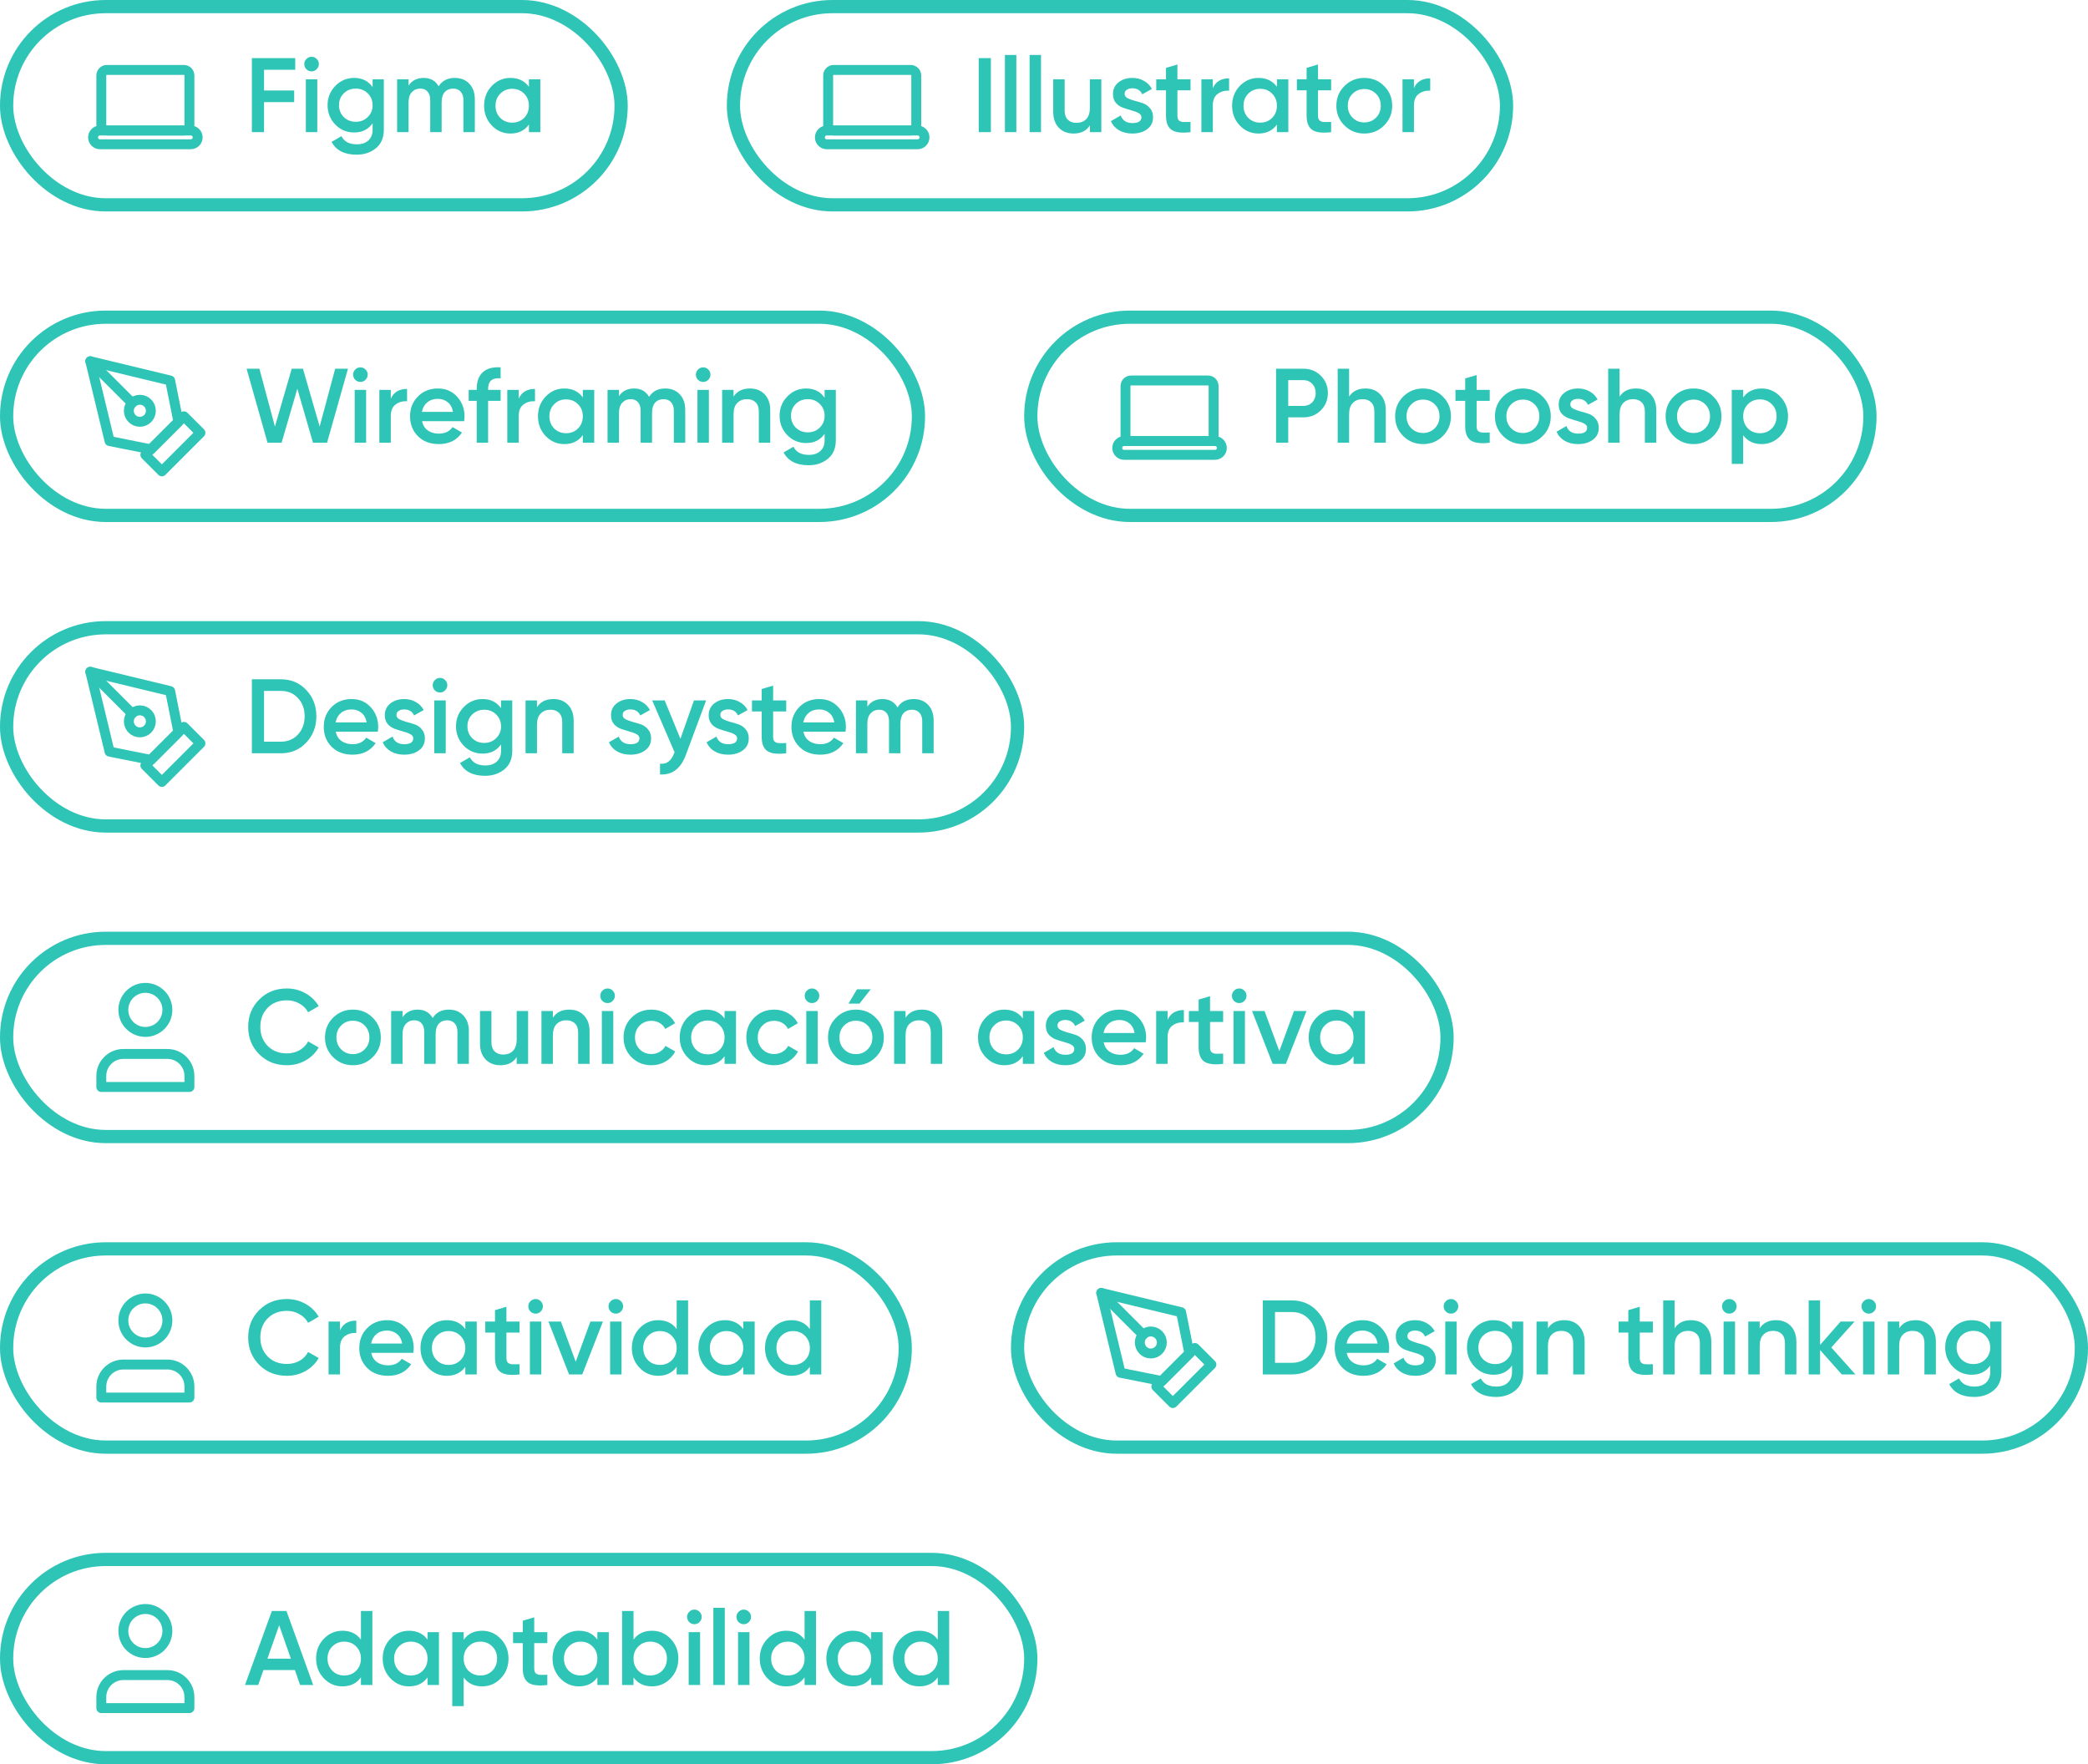 <svg width="316" height="267" viewBox="0 0 316 267" fill="none" xmlns="http://www.w3.org/2000/svg">
<path d="M27.833 10.583H16.167C15.706 10.583 15.333 10.956 15.333 11.417V18.917C15.333 19.377 15.706 19.75 16.167 19.75H27.833C28.294 19.75 28.667 19.377 28.667 18.917V11.417C28.667 10.956 28.294 10.583 27.833 10.583Z" stroke="#2EC4B6" stroke-width="1.5" stroke-linecap="round" stroke-linejoin="round"/>
<path d="M16.167 19.75H27.833M15.125 21.833H28.875C29.45 21.833 29.917 21.367 29.917 20.792C29.917 20.216 29.45 19.75 28.875 19.75H15.125C14.55 19.75 14.083 20.216 14.083 20.792C14.083 21.367 14.55 21.833 15.125 21.833Z" stroke="#2EC4B6" stroke-width="1.5" stroke-linecap="round" stroke-linejoin="round"/>
<path d="M44.68 10.56H39.96V13.696H44.52V15.456H39.96V20H38.12V8.8H44.68V10.56ZM47.921 10.48C47.708 10.693 47.452 10.8 47.153 10.8C46.855 10.8 46.593 10.693 46.369 10.48C46.156 10.256 46.049 9.995 46.049 9.696C46.049 9.397 46.156 9.141 46.369 8.928C46.583 8.704 46.844 8.592 47.153 8.592C47.463 8.592 47.724 8.704 47.937 8.928C48.151 9.141 48.257 9.397 48.257 9.696C48.257 9.995 48.145 10.256 47.921 10.48ZM46.289 20V12H48.017V20H46.289ZM56.392 12H58.088V19.632C58.088 20.848 57.688 21.781 56.888 22.432C56.088 23.083 55.117 23.408 53.976 23.408C52.13 23.408 50.866 22.763 50.184 21.472L51.672 20.608C52.088 21.429 52.866 21.84 54.008 21.84C54.754 21.84 55.336 21.643 55.752 21.248C56.178 20.864 56.392 20.325 56.392 19.632V18.656C55.741 19.584 54.813 20.048 53.608 20.048C52.477 20.048 51.522 19.648 50.744 18.848C49.965 18.037 49.576 17.061 49.576 15.92C49.576 14.779 49.965 13.808 50.744 13.008C51.522 12.197 52.477 11.792 53.608 11.792C54.813 11.792 55.741 12.256 56.392 13.184V12ZM52.024 17.712C52.514 18.192 53.122 18.432 53.848 18.432C54.573 18.432 55.176 18.192 55.656 17.712C56.146 17.232 56.392 16.635 56.392 15.92C56.392 15.205 56.146 14.608 55.656 14.128C55.176 13.648 54.573 13.408 53.848 13.408C53.122 13.408 52.514 13.648 52.024 14.128C51.544 14.608 51.304 15.205 51.304 15.92C51.304 16.635 51.544 17.232 52.024 17.712ZM68.838 11.792C69.744 11.792 70.475 12.085 71.03 12.672C71.584 13.259 71.862 14.048 71.862 15.04V20H70.134V15.152C70.134 14.597 69.995 14.171 69.718 13.872C69.44 13.563 69.062 13.408 68.582 13.408C68.048 13.408 67.622 13.584 67.302 13.936C66.992 14.288 66.838 14.816 66.838 15.52V20H65.11V15.152C65.11 14.597 64.976 14.171 64.71 13.872C64.454 13.563 64.086 13.408 63.606 13.408C63.083 13.408 62.656 13.589 62.326 13.952C61.995 14.304 61.83 14.827 61.83 15.52V20H60.102V12H61.83V12.96C62.342 12.181 63.104 11.792 64.118 11.792C65.142 11.792 65.899 12.213 66.39 13.056C66.923 12.213 67.739 11.792 68.838 11.792ZM80.047 12H81.775V20H80.047V18.848C79.397 19.755 78.463 20.208 77.247 20.208C76.148 20.208 75.21 19.803 74.431 18.992C73.653 18.171 73.263 17.173 73.263 16C73.263 14.816 73.653 13.819 74.431 13.008C75.21 12.197 76.148 11.792 77.247 11.792C78.463 11.792 79.397 12.24 80.047 13.136V12ZM75.711 17.84C76.191 18.32 76.794 18.56 77.519 18.56C78.245 18.56 78.847 18.32 79.327 17.84C79.807 17.349 80.047 16.736 80.047 16C80.047 15.264 79.807 14.656 79.327 14.176C78.847 13.685 78.245 13.44 77.519 13.44C76.794 13.44 76.191 13.685 75.711 14.176C75.231 14.656 74.991 15.264 74.991 16C74.991 16.736 75.231 17.349 75.711 17.84Z" fill="#2EC4B6"/>
<rect x="1" y="1" width="93" height="30" rx="15" stroke="#2EC4B6" stroke-width="2"/>
<path d="M137.833 10.583H126.167C125.706 10.583 125.333 10.956 125.333 11.417V18.917C125.333 19.377 125.706 19.75 126.167 19.75H137.833C138.294 19.75 138.667 19.377 138.667 18.917V11.417C138.667 10.956 138.294 10.583 137.833 10.583Z" stroke="#2EC4B6" stroke-width="1.5" stroke-linecap="round" stroke-linejoin="round"/>
<path d="M126.167 19.75H137.833M125.125 21.833H138.875C139.45 21.833 139.917 21.367 139.917 20.792C139.917 20.216 139.45 19.75 138.875 19.75H125.125C124.55 19.75 124.083 20.216 124.083 20.792C124.083 21.367 124.55 21.833 125.125 21.833Z" stroke="#2EC4B6" stroke-width="1.5" stroke-linecap="round" stroke-linejoin="round"/>
<path d="M148.12 8.8H149.96V20H148.12V8.8ZM152.086 20V8.32H153.814V20H152.086ZM155.821 20V8.32H157.549V20H155.821ZM164.947 12H166.675V20H164.947V18.976C164.424 19.797 163.598 20.208 162.467 20.208C161.55 20.208 160.808 19.915 160.243 19.328C159.678 18.741 159.395 17.936 159.395 16.912V12H161.123V16.736C161.123 17.333 161.283 17.792 161.603 18.112C161.923 18.432 162.36 18.592 162.915 18.592C163.523 18.592 164.014 18.405 164.387 18.032C164.76 17.648 164.947 17.067 164.947 16.288V12ZM170.201 14.208C170.201 14.475 170.345 14.688 170.633 14.848C170.931 14.997 171.289 15.131 171.705 15.248C172.131 15.355 172.558 15.483 172.985 15.632C173.411 15.781 173.769 16.037 174.057 16.4C174.355 16.752 174.505 17.2 174.505 17.744C174.505 18.512 174.206 19.115 173.609 19.552C173.022 19.989 172.281 20.208 171.385 20.208C170.595 20.208 169.918 20.043 169.353 19.712C168.787 19.381 168.377 18.923 168.121 18.336L169.609 17.472C169.886 18.24 170.478 18.624 171.385 18.624C172.291 18.624 172.745 18.325 172.745 17.728C172.745 17.472 172.595 17.264 172.297 17.104C172.009 16.944 171.651 16.811 171.225 16.704C170.809 16.587 170.387 16.453 169.961 16.304C169.534 16.155 169.171 15.909 168.873 15.568C168.585 15.216 168.441 14.773 168.441 14.24C168.441 13.504 168.718 12.912 169.273 12.464C169.838 12.016 170.537 11.792 171.369 11.792C172.03 11.792 172.617 11.941 173.129 12.24C173.651 12.528 174.051 12.933 174.329 13.456L172.873 14.272C172.595 13.664 172.094 13.36 171.369 13.36C171.038 13.36 170.761 13.435 170.537 13.584C170.313 13.723 170.201 13.931 170.201 14.208ZM180.175 13.664H178.191V17.504C178.191 17.835 178.266 18.075 178.415 18.224C178.564 18.363 178.783 18.443 179.071 18.464C179.37 18.475 179.738 18.469 180.175 18.448V20C178.852 20.16 177.903 20.048 177.327 19.664C176.751 19.269 176.463 18.549 176.463 17.504V13.664H174.991V12H176.463V10.272L178.191 9.76V12H180.175V13.664ZM183.549 13.344C183.986 12.352 184.807 11.856 186.013 11.856V13.728C185.351 13.685 184.775 13.845 184.285 14.208C183.794 14.56 183.549 15.147 183.549 15.968V20H181.821V12H183.549V13.344ZM193.25 12H194.978V20H193.25V18.848C192.6 19.755 191.666 20.208 190.45 20.208C189.352 20.208 188.413 19.803 187.634 18.992C186.856 18.171 186.466 17.173 186.466 16C186.466 14.816 186.856 13.819 187.634 13.008C188.413 12.197 189.352 11.792 190.45 11.792C191.666 11.792 192.6 12.24 193.25 13.136V12ZM188.914 17.84C189.394 18.32 189.997 18.56 190.722 18.56C191.448 18.56 192.05 18.32 192.53 17.84C193.01 17.349 193.25 16.736 193.25 16C193.25 15.264 193.01 14.656 192.53 14.176C192.05 13.685 191.448 13.44 190.722 13.44C189.997 13.44 189.394 13.685 188.914 14.176C188.434 14.656 188.194 15.264 188.194 16C188.194 16.736 188.434 17.349 188.914 17.84ZM201.456 13.664H199.472V17.504C199.472 17.835 199.547 18.075 199.696 18.224C199.846 18.363 200.064 18.443 200.352 18.464C200.651 18.475 201.019 18.469 201.456 18.448V20C200.134 20.16 199.184 20.048 198.608 19.664C198.032 19.269 197.744 18.549 197.744 17.504V13.664H196.272V12H197.744V10.272L199.472 9.76V12H201.456V13.664ZM206.472 20.208C205.298 20.208 204.301 19.803 203.48 18.992C202.658 18.181 202.248 17.184 202.248 16C202.248 14.816 202.658 13.819 203.48 13.008C204.301 12.197 205.298 11.792 206.472 11.792C207.656 11.792 208.653 12.197 209.464 13.008C210.285 13.819 210.696 14.816 210.696 16C210.696 17.184 210.285 18.181 209.464 18.992C208.653 19.803 207.656 20.208 206.472 20.208ZM204.696 17.808C205.176 18.288 205.768 18.528 206.472 18.528C207.176 18.528 207.768 18.288 208.248 17.808C208.728 17.328 208.968 16.725 208.968 16C208.968 15.275 208.728 14.672 208.248 14.192C207.768 13.712 207.176 13.472 206.472 13.472C205.768 13.472 205.176 13.712 204.696 14.192C204.216 14.672 203.976 15.275 203.976 16C203.976 16.725 204.216 17.328 204.696 17.808ZM213.986 13.344C214.423 12.352 215.245 11.856 216.45 11.856V13.728C215.789 13.685 215.213 13.845 214.722 14.208C214.231 14.56 213.986 15.147 213.986 15.968V20H212.258V12H213.986V13.344Z" fill="#2EC4B6"/>
<rect x="111" y="1" width="117" height="30" rx="15" stroke="#2EC4B6" stroke-width="2"/>
<g clip-path="url(#clip0_113_635)">
<path d="M22 68.833L27.833 63L30.333 65.5L24.5 71.333L22 68.833Z" stroke="#2EC4B6" stroke-width="1.5" stroke-linecap="round" stroke-linejoin="round"/>
<path d="M27 63.833L25.75 57.583L13.667 54.667L16.583 66.75L22.833 68L27 63.833Z" stroke="#2EC4B6" stroke-width="1.5" stroke-linecap="round" stroke-linejoin="round"/>
<path d="M13.667 54.667L19.988 60.988" stroke="#2EC4B6" stroke-width="1.5" stroke-linecap="round" stroke-linejoin="round"/>
<path d="M21.167 63.833C22.087 63.833 22.833 63.087 22.833 62.167C22.833 61.246 22.087 60.5 21.167 60.5C20.246 60.5 19.5 61.246 19.5 62.167C19.5 63.087 20.246 63.833 21.167 63.833Z" stroke="#2EC4B6" stroke-width="1.5" stroke-linecap="round" stroke-linejoin="round"/>
</g>
<path d="M40.488 67L37.32 55.8H39.256L41.608 64.552L44.152 55.8H45.848L48.376 64.552L50.728 55.8H52.664L49.496 67H47.368L45 58.824L42.616 67H40.488ZM55.312 57.48C55.099 57.693 54.843 57.8 54.544 57.8C54.245 57.8 53.984 57.693 53.76 57.48C53.547 57.256 53.44 56.995 53.44 56.696C53.44 56.397 53.547 56.141 53.76 55.928C53.973 55.704 54.234 55.592 54.544 55.592C54.853 55.592 55.114 55.704 55.328 55.928C55.541 56.141 55.648 56.397 55.648 56.696C55.648 56.995 55.536 57.256 55.312 57.48ZM53.68 67V59H55.408V67H53.68ZM59.142 60.344C59.58 59.352 60.401 58.856 61.606 58.856V60.728C60.945 60.685 60.369 60.845 59.878 61.208C59.388 61.56 59.142 62.147 59.142 62.968V67H57.414V59H59.142V60.344ZM63.868 63.736C63.996 64.344 64.289 64.813 64.748 65.144C65.207 65.464 65.767 65.624 66.428 65.624C67.345 65.624 68.033 65.293 68.492 64.632L69.916 65.464C69.127 66.627 67.959 67.208 66.412 67.208C65.111 67.208 64.06 66.813 63.26 66.024C62.46 65.224 62.06 64.216 62.06 63C62.06 61.805 62.455 60.808 63.244 60.008C64.033 59.197 65.047 58.792 66.284 58.792C67.457 58.792 68.417 59.203 69.164 60.024C69.921 60.845 70.3 61.843 70.3 63.016C70.3 63.197 70.279 63.437 70.236 63.736H63.868ZM63.852 62.328H68.556C68.439 61.677 68.167 61.187 67.74 60.856C67.324 60.525 66.833 60.36 66.268 60.36C65.628 60.36 65.095 60.536 64.668 60.888C64.241 61.24 63.969 61.72 63.852 62.328ZM75.763 57.256C74.504 57.139 73.874 57.667 73.874 58.84V59H75.763V60.664H73.874V67H72.147V60.664H70.93V59H72.147V58.84C72.147 57.741 72.451 56.909 73.058 56.344C73.677 55.768 74.579 55.517 75.763 55.592V57.256ZM78.502 60.344C78.939 59.352 79.76 58.856 80.966 58.856V60.728C80.304 60.685 79.728 60.845 79.238 61.208C78.747 61.56 78.502 62.147 78.502 62.968V67H76.774V59H78.502V60.344ZM88.203 59H89.931V67H88.203V65.848C87.553 66.755 86.619 67.208 85.403 67.208C84.305 67.208 83.366 66.803 82.587 65.992C81.809 65.171 81.419 64.173 81.419 63C81.419 61.816 81.809 60.819 82.587 60.008C83.366 59.197 84.305 58.792 85.403 58.792C86.619 58.792 87.553 59.24 88.203 60.136V59ZM83.867 64.84C84.347 65.32 84.95 65.56 85.675 65.56C86.401 65.56 87.003 65.32 87.483 64.84C87.963 64.349 88.203 63.736 88.203 63C88.203 62.264 87.963 61.656 87.483 61.176C87.003 60.685 86.401 60.44 85.675 60.44C84.95 60.44 84.347 60.685 83.867 61.176C83.387 61.656 83.147 62.264 83.147 63C83.147 63.736 83.387 64.349 83.867 64.84ZM100.682 58.792C101.588 58.792 102.319 59.085 102.874 59.672C103.428 60.259 103.706 61.048 103.706 62.04V67H101.978V62.152C101.978 61.597 101.839 61.171 101.562 60.872C101.284 60.563 100.906 60.408 100.426 60.408C99.892 60.408 99.466 60.584 99.145 60.936C98.836 61.288 98.681 61.816 98.681 62.52V67H96.954V62.152C96.954 61.597 96.82 61.171 96.553 60.872C96.297 60.563 95.93 60.408 95.45 60.408C94.927 60.408 94.5 60.589 94.169 60.952C93.839 61.304 93.674 61.827 93.674 62.52V67H91.945V59H93.674V59.96C94.186 59.181 94.948 58.792 95.962 58.792C96.986 58.792 97.743 59.213 98.234 60.056C98.767 59.213 99.583 58.792 100.682 58.792ZM107.187 57.48C106.974 57.693 106.718 57.8 106.419 57.8C106.12 57.8 105.859 57.693 105.635 57.48C105.422 57.256 105.315 56.995 105.315 56.696C105.315 56.397 105.422 56.141 105.635 55.928C105.848 55.704 106.11 55.592 106.419 55.592C106.728 55.592 106.99 55.704 107.203 55.928C107.416 56.141 107.523 56.397 107.523 56.696C107.523 56.995 107.411 57.256 107.187 57.48ZM105.555 67V59H107.283V67H105.555ZM113.497 58.792C114.415 58.792 115.156 59.085 115.721 59.672C116.287 60.259 116.569 61.064 116.569 62.088V67H114.841V62.264C114.841 61.667 114.681 61.208 114.361 60.888C114.041 60.568 113.604 60.408 113.049 60.408C112.441 60.408 111.951 60.6 111.577 60.984C111.204 61.357 111.017 61.933 111.017 62.712V67H109.289V59H111.017V60.024C111.54 59.203 112.367 58.792 113.497 58.792ZM124.798 59H126.494V66.632C126.494 67.848 126.094 68.781 125.294 69.432C124.494 70.083 123.523 70.408 122.382 70.408C120.537 70.408 119.273 69.763 118.59 68.472L120.078 67.608C120.494 68.429 121.273 68.84 122.414 68.84C123.161 68.84 123.742 68.643 124.158 68.248C124.585 67.864 124.798 67.325 124.798 66.632V65.656C124.147 66.584 123.219 67.048 122.014 67.048C120.883 67.048 119.929 66.648 119.15 65.848C118.371 65.037 117.982 64.061 117.982 62.92C117.982 61.779 118.371 60.808 119.15 60.008C119.929 59.197 120.883 58.792 122.014 58.792C123.219 58.792 124.147 59.256 124.798 60.184V59ZM120.43 64.712C120.921 65.192 121.529 65.432 122.254 65.432C122.979 65.432 123.582 65.192 124.062 64.712C124.553 64.232 124.798 63.635 124.798 62.92C124.798 62.205 124.553 61.608 124.062 61.128C123.582 60.648 122.979 60.408 122.254 60.408C121.529 60.408 120.921 60.648 120.43 61.128C119.95 61.608 119.71 62.205 119.71 62.92C119.71 63.635 119.95 64.232 120.43 64.712Z" fill="#2EC4B6"/>
<rect x="1" y="48" width="138" height="30" rx="15" stroke="#2EC4B6" stroke-width="2"/>
<path d="M182.833 57.583H171.167C170.706 57.583 170.333 57.956 170.333 58.417V65.917C170.333 66.377 170.706 66.75 171.167 66.75H182.833C183.294 66.75 183.667 66.377 183.667 65.917V58.417C183.667 57.956 183.294 57.583 182.833 57.583Z" stroke="#2EC4B6" stroke-width="1.5" stroke-linecap="round" stroke-linejoin="round"/>
<path d="M171.167 66.75H182.833M170.125 68.833H183.875C184.45 68.833 184.917 68.367 184.917 67.792C184.917 67.216 184.45 66.75 183.875 66.75H170.125C169.55 66.75 169.083 67.216 169.083 67.792C169.083 68.367 169.55 68.833 170.125 68.833Z" stroke="#2EC4B6" stroke-width="1.5" stroke-linecap="round" stroke-linejoin="round"/>
<path d="M197.248 55.8C198.304 55.8 199.184 56.152 199.888 56.856C200.603 57.56 200.96 58.435 200.96 59.48C200.96 60.515 200.603 61.389 199.888 62.104C199.184 62.808 198.304 63.16 197.248 63.16H194.96V67H193.12V55.8H197.248ZM197.248 61.432C197.792 61.432 198.24 61.251 198.592 60.888C198.944 60.515 199.12 60.045 199.12 59.48C199.12 58.915 198.944 58.451 198.592 58.088C198.24 57.715 197.792 57.528 197.248 57.528H194.96V61.432H197.248ZM206.654 58.792C207.571 58.792 208.312 59.085 208.878 59.672C209.443 60.259 209.726 61.064 209.726 62.088V67H207.998V62.264C207.998 61.667 207.838 61.208 207.518 60.888C207.198 60.568 206.76 60.408 206.206 60.408C205.598 60.408 205.107 60.6 204.734 60.984C204.36 61.357 204.174 61.933 204.174 62.712V67H202.446V55.8H204.174V60.024C204.696 59.203 205.523 58.792 206.654 58.792ZM215.362 67.208C214.189 67.208 213.191 66.803 212.37 65.992C211.549 65.181 211.138 64.184 211.138 63C211.138 61.816 211.549 60.819 212.37 60.008C213.191 59.197 214.189 58.792 215.362 58.792C216.546 58.792 217.543 59.197 218.354 60.008C219.175 60.819 219.586 61.816 219.586 63C219.586 64.184 219.175 65.181 218.354 65.992C217.543 66.803 216.546 67.208 215.362 67.208ZM213.586 64.808C214.066 65.288 214.658 65.528 215.362 65.528C216.066 65.528 216.658 65.288 217.138 64.808C217.618 64.328 217.858 63.725 217.858 63C217.858 62.275 217.618 61.672 217.138 61.192C216.658 60.712 216.066 60.472 215.362 60.472C214.658 60.472 214.066 60.712 213.586 61.192C213.106 61.672 212.866 62.275 212.866 63C212.866 63.725 213.106 64.328 213.586 64.808ZM225.456 60.664H223.472V64.504C223.472 64.835 223.547 65.075 223.696 65.224C223.846 65.363 224.064 65.443 224.352 65.464C224.651 65.475 225.019 65.469 225.456 65.448V67C224.134 67.16 223.184 67.048 222.608 66.664C222.032 66.269 221.744 65.549 221.744 64.504V60.664H220.272V59H221.744V57.272L223.472 56.76V59H225.456V60.664ZM230.472 67.208C229.298 67.208 228.301 66.803 227.48 65.992C226.658 65.181 226.248 64.184 226.248 63C226.248 61.816 226.658 60.819 227.48 60.008C228.301 59.197 229.298 58.792 230.472 58.792C231.656 58.792 232.653 59.197 233.464 60.008C234.285 60.819 234.696 61.816 234.696 63C234.696 64.184 234.285 65.181 233.464 65.992C232.653 66.803 231.656 67.208 230.472 67.208ZM228.696 64.808C229.176 65.288 229.768 65.528 230.472 65.528C231.176 65.528 231.768 65.288 232.248 64.808C232.728 64.328 232.968 63.725 232.968 63C232.968 62.275 232.728 61.672 232.248 61.192C231.768 60.712 231.176 60.472 230.472 60.472C229.768 60.472 229.176 60.712 228.696 61.192C228.216 61.672 227.976 62.275 227.976 63C227.976 63.725 228.216 64.328 228.696 64.808ZM237.654 61.208C237.654 61.475 237.798 61.688 238.086 61.848C238.384 61.997 238.742 62.131 239.158 62.248C239.584 62.355 240.011 62.483 240.438 62.632C240.864 62.781 241.222 63.037 241.51 63.4C241.808 63.752 241.958 64.2 241.958 64.744C241.958 65.512 241.659 66.115 241.062 66.552C240.475 66.989 239.734 67.208 238.838 67.208C238.048 67.208 237.371 67.043 236.806 66.712C236.24 66.381 235.83 65.923 235.574 65.336L237.062 64.472C237.339 65.24 237.931 65.624 238.838 65.624C239.744 65.624 240.198 65.325 240.198 64.728C240.198 64.472 240.048 64.264 239.75 64.104C239.462 63.944 239.104 63.811 238.678 63.704C238.262 63.587 237.84 63.453 237.414 63.304C236.987 63.155 236.624 62.909 236.326 62.568C236.038 62.216 235.894 61.773 235.894 61.24C235.894 60.504 236.171 59.912 236.726 59.464C237.291 59.016 237.99 58.792 238.822 58.792C239.483 58.792 240.07 58.941 240.582 59.24C241.104 59.528 241.504 59.933 241.782 60.456L240.326 61.272C240.048 60.664 239.547 60.36 238.822 60.36C238.491 60.36 238.214 60.435 237.99 60.584C237.766 60.723 237.654 60.931 237.654 61.208ZM247.591 58.792C248.508 58.792 249.25 59.085 249.815 59.672C250.38 60.259 250.663 61.064 250.663 62.088V67H248.935V62.264C248.935 61.667 248.775 61.208 248.455 60.888C248.135 60.568 247.698 60.408 247.143 60.408C246.535 60.408 246.044 60.6 245.671 60.984C245.298 61.357 245.111 61.933 245.111 62.712V67H243.383V55.8H245.111V60.024C245.634 59.203 246.46 58.792 247.591 58.792ZM256.3 67.208C255.126 67.208 254.129 66.803 253.308 65.992C252.486 65.181 252.076 64.184 252.076 63C252.076 61.816 252.486 60.819 253.308 60.008C254.129 59.197 255.126 58.792 256.3 58.792C257.484 58.792 258.481 59.197 259.292 60.008C260.113 60.819 260.524 61.816 260.524 63C260.524 64.184 260.113 65.181 259.292 65.992C258.481 66.803 257.484 67.208 256.3 67.208ZM254.524 64.808C255.004 65.288 255.596 65.528 256.3 65.528C257.004 65.528 257.596 65.288 258.076 64.808C258.556 64.328 258.796 63.725 258.796 63C258.796 62.275 258.556 61.672 258.076 61.192C257.596 60.712 257.004 60.472 256.3 60.472C255.596 60.472 255.004 60.712 254.524 61.192C254.044 61.672 253.804 62.275 253.804 63C253.804 63.725 254.044 64.328 254.524 64.808ZM266.614 58.792C267.713 58.792 268.651 59.203 269.43 60.024C270.209 60.835 270.598 61.827 270.598 63C270.598 64.184 270.209 65.181 269.43 65.992C268.651 66.803 267.713 67.208 266.614 67.208C265.398 67.208 264.465 66.76 263.814 65.864V70.2H262.086V59H263.814V60.152C264.465 59.245 265.398 58.792 266.614 58.792ZM264.534 64.84C265.014 65.32 265.617 65.56 266.342 65.56C267.067 65.56 267.67 65.32 268.15 64.84C268.63 64.349 268.87 63.736 268.87 63C268.87 62.264 268.63 61.656 268.15 61.176C267.67 60.685 267.067 60.44 266.342 60.44C265.617 60.44 265.014 60.685 264.534 61.176C264.054 61.656 263.814 62.264 263.814 63C263.814 63.736 264.054 64.349 264.534 64.84Z" fill="#2EC4B6"/>
<rect x="156" y="48" width="127" height="30" rx="15" stroke="#2EC4B6" stroke-width="2"/>
<g clip-path="url(#clip1_113_635)">
<path d="M22 115.833L27.833 110L30.333 112.5L24.5 118.333L22 115.833Z" stroke="#2EC4B6" stroke-width="1.5" stroke-linecap="round" stroke-linejoin="round"/>
<path d="M27 110.833L25.75 104.583L13.667 101.667L16.583 113.75L22.833 115L27 110.833Z" stroke="#2EC4B6" stroke-width="1.5" stroke-linecap="round" stroke-linejoin="round"/>
<path d="M13.667 101.667L19.988 107.988" stroke="#2EC4B6" stroke-width="1.5" stroke-linecap="round" stroke-linejoin="round"/>
<path d="M21.167 110.833C22.087 110.833 22.833 110.087 22.833 109.167C22.833 108.246 22.087 107.5 21.167 107.5C20.246 107.5 19.5 108.246 19.5 109.167C19.5 110.087 20.246 110.833 21.167 110.833Z" stroke="#2EC4B6" stroke-width="1.5" stroke-linecap="round" stroke-linejoin="round"/>
</g>
<path d="M42.52 102.8C44.056 102.8 45.331 103.339 46.344 104.416C47.368 105.493 47.88 106.821 47.88 108.4C47.88 109.968 47.368 111.296 46.344 112.384C45.331 113.461 44.056 114 42.52 114H38.12V102.8H42.52ZM42.52 112.24C43.576 112.24 44.435 111.877 45.096 111.152C45.768 110.427 46.104 109.509 46.104 108.4C46.104 107.28 45.768 106.363 45.096 105.648C44.435 104.923 43.576 104.56 42.52 104.56H39.96V112.24H42.52ZM50.806 110.736C50.934 111.344 51.227 111.813 51.685 112.144C52.144 112.464 52.704 112.624 53.365 112.624C54.283 112.624 54.971 112.293 55.429 111.632L56.853 112.464C56.064 113.627 54.896 114.208 53.349 114.208C52.048 114.208 50.998 113.813 50.197 113.024C49.398 112.224 48.998 111.216 48.998 110C48.998 108.805 49.392 107.808 50.181 107.008C50.971 106.197 51.984 105.792 53.221 105.792C54.395 105.792 55.355 106.203 56.102 107.024C56.859 107.845 57.237 108.843 57.237 110.016C57.237 110.197 57.216 110.437 57.173 110.736H50.806ZM50.789 109.328H55.493C55.376 108.677 55.104 108.187 54.678 107.856C54.261 107.525 53.771 107.36 53.206 107.36C52.566 107.36 52.032 107.536 51.605 107.888C51.179 108.24 50.907 108.72 50.789 109.328ZM59.998 108.208C59.998 108.475 60.142 108.688 60.429 108.848C60.728 108.997 61.086 109.131 61.502 109.248C61.928 109.355 62.355 109.483 62.782 109.632C63.208 109.781 63.566 110.037 63.853 110.4C64.152 110.752 64.302 111.2 64.302 111.744C64.302 112.512 64.003 113.115 63.406 113.552C62.819 113.989 62.078 114.208 61.181 114.208C60.392 114.208 59.715 114.043 59.15 113.712C58.584 113.381 58.173 112.923 57.917 112.336L59.406 111.472C59.683 112.24 60.275 112.624 61.181 112.624C62.088 112.624 62.541 112.325 62.541 111.728C62.541 111.472 62.392 111.264 62.093 111.104C61.806 110.944 61.448 110.811 61.022 110.704C60.605 110.587 60.184 110.453 59.758 110.304C59.331 110.155 58.968 109.909 58.669 109.568C58.382 109.216 58.237 108.773 58.237 108.24C58.237 107.504 58.515 106.912 59.069 106.464C59.635 106.016 60.334 105.792 61.166 105.792C61.827 105.792 62.413 105.941 62.925 106.24C63.448 106.528 63.848 106.933 64.126 107.456L62.669 108.272C62.392 107.664 61.891 107.36 61.166 107.36C60.835 107.36 60.557 107.435 60.334 107.584C60.109 107.723 59.998 107.931 59.998 108.208ZM67.359 104.48C67.145 104.693 66.889 104.8 66.591 104.8C66.292 104.8 66.031 104.693 65.807 104.48C65.593 104.256 65.487 103.995 65.487 103.696C65.487 103.397 65.593 103.141 65.807 102.928C66.02 102.704 66.281 102.592 66.591 102.592C66.9 102.592 67.161 102.704 67.375 102.928C67.588 103.141 67.695 103.397 67.695 103.696C67.695 103.995 67.583 104.256 67.359 104.48ZM65.727 114V106H67.455V114H65.727ZM75.829 106H77.525V113.632C77.525 114.848 77.125 115.781 76.325 116.432C75.525 117.083 74.555 117.408 73.413 117.408C71.568 117.408 70.304 116.763 69.621 115.472L71.109 114.608C71.525 115.429 72.304 115.84 73.445 115.84C74.192 115.84 74.773 115.643 75.189 115.248C75.616 114.864 75.829 114.325 75.829 113.632V112.656C75.178 113.584 74.251 114.048 73.045 114.048C71.915 114.048 70.96 113.648 70.181 112.848C69.403 112.037 69.013 111.061 69.013 109.92C69.013 108.779 69.403 107.808 70.181 107.008C70.96 106.197 71.915 105.792 73.045 105.792C74.251 105.792 75.178 106.256 75.829 107.184V106ZM71.461 111.712C71.952 112.192 72.56 112.432 73.285 112.432C74.01 112.432 74.613 112.192 75.093 111.712C75.584 111.232 75.829 110.635 75.829 109.92C75.829 109.205 75.584 108.608 75.093 108.128C74.613 107.648 74.01 107.408 73.285 107.408C72.56 107.408 71.952 107.648 71.461 108.128C70.981 108.608 70.741 109.205 70.741 109.92C70.741 110.635 70.981 111.232 71.461 111.712ZM83.747 105.792C84.665 105.792 85.406 106.085 85.971 106.672C86.537 107.259 86.819 108.064 86.819 109.088V114H85.091V109.264C85.091 108.667 84.931 108.208 84.611 107.888C84.291 107.568 83.854 107.408 83.299 107.408C82.691 107.408 82.201 107.6 81.827 107.984C81.454 108.357 81.267 108.933 81.267 109.712V114H79.539V106H81.267V107.024C81.79 106.203 82.617 105.792 83.747 105.792ZM94.232 108.208C94.232 108.475 94.376 108.688 94.664 108.848C94.963 108.997 95.32 109.131 95.736 109.248C96.162 109.355 96.589 109.483 97.016 109.632C97.442 109.781 97.8 110.037 98.088 110.4C98.386 110.752 98.536 111.2 98.536 111.744C98.536 112.512 98.237 113.115 97.64 113.552C97.053 113.989 96.312 114.208 95.416 114.208C94.626 114.208 93.949 114.043 93.384 113.712C92.819 113.381 92.408 112.923 92.152 112.336L93.64 111.472C93.917 112.24 94.509 112.624 95.416 112.624C96.323 112.624 96.776 112.325 96.776 111.728C96.776 111.472 96.626 111.264 96.328 111.104C96.04 110.944 95.683 110.811 95.256 110.704C94.84 110.587 94.418 110.453 93.992 110.304C93.565 110.155 93.203 109.909 92.904 109.568C92.616 109.216 92.472 108.773 92.472 108.24C92.472 107.504 92.749 106.912 93.304 106.464C93.869 106.016 94.568 105.792 95.4 105.792C96.061 105.792 96.648 105.941 97.16 106.24C97.683 106.528 98.082 106.933 98.36 107.456L96.904 108.272C96.626 107.664 96.125 107.36 95.4 107.36C95.069 107.36 94.792 107.435 94.568 107.584C94.344 107.723 94.232 107.931 94.232 108.208ZM105.025 106H106.865L103.793 114.256C103.025 116.325 101.724 117.307 99.889 117.2V115.584C100.433 115.616 100.87 115.499 101.201 115.232C101.532 114.976 101.804 114.571 102.017 114.016L102.097 113.856L98.705 106H100.593L102.977 111.808L105.025 106ZM109.013 108.208C109.013 108.475 109.157 108.688 109.445 108.848C109.744 108.997 110.101 109.131 110.517 109.248C110.944 109.355 111.37 109.483 111.797 109.632C112.224 109.781 112.581 110.037 112.869 110.4C113.168 110.752 113.317 111.2 113.317 111.744C113.317 112.512 113.018 113.115 112.421 113.552C111.834 113.989 111.093 114.208 110.197 114.208C109.408 114.208 108.73 114.043 108.165 113.712C107.6 113.381 107.189 112.923 106.933 112.336L108.421 111.472C108.698 112.24 109.29 112.624 110.197 112.624C111.104 112.624 111.557 112.325 111.557 111.728C111.557 111.472 111.408 111.264 111.109 111.104C110.821 110.944 110.464 110.811 110.037 110.704C109.621 110.587 109.2 110.453 108.773 110.304C108.346 110.155 107.984 109.909 107.685 109.568C107.397 109.216 107.253 108.773 107.253 108.24C107.253 107.504 107.53 106.912 108.085 106.464C108.65 106.016 109.349 105.792 110.181 105.792C110.842 105.792 111.429 105.941 111.941 106.24C112.464 106.528 112.864 106.933 113.141 107.456L111.685 108.272C111.408 107.664 110.906 107.36 110.181 107.36C109.85 107.36 109.573 107.435 109.349 107.584C109.125 107.723 109.013 107.931 109.013 108.208ZM118.988 107.664H117.004V111.504C117.004 111.835 117.078 112.075 117.228 112.224C117.377 112.363 117.596 112.443 117.884 112.464C118.182 112.475 118.55 112.469 118.988 112.448V114C117.665 114.16 116.716 114.048 116.14 113.664C115.564 113.269 115.276 112.549 115.276 111.504V107.664H113.804V106H115.276V104.272L117.004 103.76V106H118.988V107.664ZM121.587 110.736C121.715 111.344 122.008 111.813 122.467 112.144C122.925 112.464 123.485 112.624 124.147 112.624C125.064 112.624 125.752 112.293 126.211 111.632L127.635 112.464C126.845 113.627 125.677 114.208 124.131 114.208C122.829 114.208 121.779 113.813 120.979 113.024C120.179 112.224 119.779 111.216 119.779 110C119.779 108.805 120.173 107.808 120.963 107.008C121.752 106.197 122.765 105.792 124.003 105.792C125.176 105.792 126.136 106.203 126.883 107.024C127.64 107.845 128.019 108.843 128.019 110.016C128.019 110.197 127.997 110.437 127.955 110.736H121.587ZM121.571 109.328H126.275C126.157 108.677 125.885 108.187 125.459 107.856C125.043 107.525 124.552 107.36 123.987 107.36C123.347 107.36 122.813 107.536 122.387 107.888C121.96 108.24 121.688 108.72 121.571 109.328ZM138.275 105.792C139.182 105.792 139.913 106.085 140.467 106.672C141.022 107.259 141.299 108.048 141.299 109.04V114H139.571V109.152C139.571 108.597 139.433 108.171 139.155 107.872C138.878 107.563 138.499 107.408 138.019 107.408C137.486 107.408 137.059 107.584 136.739 107.936C136.43 108.288 136.275 108.816 136.275 109.52V114H134.547V109.152C134.547 108.597 134.414 108.171 134.147 107.872C133.891 107.563 133.523 107.408 133.043 107.408C132.521 107.408 132.094 107.589 131.763 107.952C131.433 108.304 131.267 108.827 131.267 109.52V114H129.539V106H131.267V106.96C131.779 106.181 132.542 105.792 133.555 105.792C134.579 105.792 135.337 106.213 135.827 107.056C136.361 106.213 137.177 105.792 138.275 105.792Z" fill="#2EC4B6"/>
<rect x="1" y="95" width="153" height="30" rx="15" stroke="#2EC4B6" stroke-width="2"/>
<path d="M25.333 159.5H18.667C16.826 159.5 15.333 160.992 15.333 162.833V164.5H22H28.667V162.833C28.667 160.992 27.174 159.5 25.333 159.5Z" stroke="#2EC4B6" stroke-width="1.5" stroke-linecap="round" stroke-linejoin="round"/>
<path d="M22 156.167C23.841 156.167 25.333 154.674 25.333 152.833C25.333 150.992 23.841 149.5 22 149.5C20.159 149.5 18.667 150.992 18.667 152.833C18.667 154.674 20.159 156.167 22 156.167Z" stroke="#2EC4B6" stroke-width="1.5" stroke-linecap="round" stroke-linejoin="round"/>
<path d="M43.416 161.208C41.731 161.208 40.333 160.653 39.224 159.544C38.115 158.424 37.56 157.043 37.56 155.4C37.56 153.757 38.115 152.381 39.224 151.272C40.333 150.152 41.731 149.592 43.416 149.592C44.429 149.592 45.363 149.832 46.216 150.312C47.08 150.792 47.752 151.443 48.232 152.264L46.632 153.192C46.333 152.637 45.896 152.2 45.32 151.88C44.755 151.549 44.12 151.384 43.416 151.384C42.221 151.384 41.251 151.763 40.504 152.52C39.768 153.277 39.4 154.237 39.4 155.4C39.4 156.563 39.768 157.523 40.504 158.28C41.251 159.037 42.221 159.416 43.416 159.416C44.12 159.416 44.76 159.256 45.336 158.936C45.912 158.605 46.344 158.163 46.632 157.608L48.232 158.52C47.763 159.341 47.096 159.997 46.232 160.488C45.379 160.968 44.44 161.208 43.416 161.208ZM53.409 161.208C52.236 161.208 51.238 160.803 50.417 159.992C49.596 159.181 49.185 158.184 49.185 157C49.185 155.816 49.596 154.819 50.417 154.008C51.238 153.197 52.236 152.792 53.409 152.792C54.593 152.792 55.59 153.197 56.401 154.008C57.222 154.819 57.633 155.816 57.633 157C57.633 158.184 57.222 159.181 56.401 159.992C55.59 160.803 54.593 161.208 53.409 161.208ZM51.633 158.808C52.113 159.288 52.705 159.528 53.409 159.528C54.113 159.528 54.705 159.288 55.185 158.808C55.665 158.328 55.905 157.725 55.905 157C55.905 156.275 55.665 155.672 55.185 155.192C54.705 154.712 54.113 154.472 53.409 154.472C52.705 154.472 52.113 154.712 51.633 155.192C51.153 155.672 50.913 156.275 50.913 157C50.913 157.725 51.153 158.328 51.633 158.808ZM67.931 152.792C68.838 152.792 69.569 153.085 70.124 153.672C70.678 154.259 70.956 155.048 70.956 156.04V161H69.228V156.152C69.228 155.597 69.089 155.171 68.811 154.872C68.534 154.563 68.156 154.408 67.675 154.408C67.142 154.408 66.716 154.584 66.395 154.936C66.086 155.288 65.931 155.816 65.931 156.52V161H64.204V156.152C64.204 155.597 64.07 155.171 63.803 154.872C63.547 154.563 63.179 154.408 62.7 154.408C62.177 154.408 61.75 154.589 61.419 154.952C61.089 155.304 60.923 155.827 60.923 156.52V161H59.196V153H60.923V153.96C61.435 153.181 62.198 152.792 63.212 152.792C64.236 152.792 64.993 153.213 65.484 154.056C66.017 153.213 66.833 152.792 67.931 152.792ZM78.197 153H79.925V161H78.197V159.976C77.674 160.797 76.847 161.208 75.717 161.208C74.799 161.208 74.058 160.915 73.493 160.328C72.927 159.741 72.645 158.936 72.645 157.912V153H74.373V157.736C74.373 158.333 74.533 158.792 74.853 159.112C75.173 159.432 75.61 159.592 76.165 159.592C76.773 159.592 77.263 159.405 77.637 159.032C78.01 158.648 78.197 158.067 78.197 157.288V153ZM86.153 152.792C87.071 152.792 87.812 153.085 88.377 153.672C88.943 154.259 89.225 155.064 89.225 156.088V161H87.498V156.264C87.498 155.667 87.338 155.208 87.017 154.888C86.698 154.568 86.26 154.408 85.706 154.408C85.097 154.408 84.607 154.6 84.234 154.984C83.86 155.357 83.674 155.933 83.674 156.712V161H81.945V153H83.674V154.024C84.196 153.203 85.023 152.792 86.153 152.792ZM92.718 151.48C92.505 151.693 92.249 151.8 91.95 151.8C91.651 151.8 91.39 151.693 91.166 151.48C90.953 151.256 90.846 150.995 90.846 150.696C90.846 150.397 90.953 150.141 91.166 149.928C91.379 149.704 91.641 149.592 91.95 149.592C92.26 149.592 92.521 149.704 92.734 149.928C92.948 150.141 93.054 150.397 93.054 150.696C93.054 150.995 92.942 151.256 92.718 151.48ZM91.086 161V153H92.814V161H91.086ZM98.597 161.208C97.391 161.208 96.383 160.803 95.573 159.992C94.772 159.181 94.373 158.184 94.373 157C94.373 155.805 94.772 154.808 95.573 154.008C96.383 153.197 97.391 152.792 98.597 152.792C99.375 152.792 100.085 152.979 100.725 153.352C101.365 153.725 101.845 154.227 102.165 154.856L100.677 155.72C100.495 155.336 100.218 155.037 99.844 154.824C99.482 154.6 99.061 154.488 98.581 154.488C97.876 154.488 97.284 154.728 96.805 155.208C96.335 155.688 96.1 156.285 96.1 157C96.1 157.715 96.335 158.312 96.805 158.792C97.284 159.272 97.876 159.512 98.581 159.512C99.05 159.512 99.471 159.4 99.844 159.176C100.229 158.952 100.517 158.653 100.709 158.28L102.197 159.128C101.855 159.768 101.365 160.275 100.725 160.648C100.085 161.021 99.375 161.208 98.597 161.208ZM109.657 153H111.385V161H109.657V159.848C109.006 160.755 108.073 161.208 106.857 161.208C105.758 161.208 104.819 160.803 104.041 159.992C103.262 159.171 102.873 158.173 102.873 157C102.873 155.816 103.262 154.819 104.041 154.008C104.819 153.197 105.758 152.792 106.857 152.792C108.073 152.792 109.006 153.24 109.657 154.136V153ZM105.321 158.84C105.801 159.32 106.403 159.56 107.129 159.56C107.854 159.56 108.457 159.32 108.937 158.84C109.417 158.349 109.657 157.736 109.657 157C109.657 156.264 109.417 155.656 108.937 155.176C108.457 154.685 107.854 154.44 107.129 154.44C106.403 154.44 105.801 154.685 105.321 155.176C104.841 155.656 104.601 156.264 104.601 157C104.601 157.736 104.841 158.349 105.321 158.84ZM117.175 161.208C115.969 161.208 114.961 160.803 114.151 159.992C113.351 159.181 112.951 158.184 112.951 157C112.951 155.805 113.351 154.808 114.151 154.008C114.961 153.197 115.969 152.792 117.175 152.792C117.953 152.792 118.663 152.979 119.303 153.352C119.943 153.725 120.423 154.227 120.743 154.856L119.255 155.72C119.073 155.336 118.796 155.037 118.423 154.824C118.06 154.6 117.639 154.488 117.159 154.488C116.455 154.488 115.863 154.728 115.383 155.208C114.913 155.688 114.679 156.285 114.679 157C114.679 157.715 114.913 158.312 115.383 158.792C115.863 159.272 116.455 159.512 117.159 159.512C117.628 159.512 118.049 159.4 118.423 159.176C118.807 158.952 119.095 158.653 119.287 158.28L120.775 159.128C120.433 159.768 119.943 160.275 119.303 160.648C118.663 161.021 117.953 161.208 117.175 161.208ZM123.656 151.48C123.442 151.693 123.186 151.8 122.888 151.8C122.589 151.8 122.328 151.693 122.104 151.48C121.89 151.256 121.784 150.995 121.784 150.696C121.784 150.397 121.89 150.141 122.104 149.928C122.317 149.704 122.578 149.592 122.888 149.592C123.197 149.592 123.458 149.704 123.672 149.928C123.885 150.141 123.992 150.397 123.992 150.696C123.992 150.995 123.88 151.256 123.656 151.48ZM122.024 161V153H123.752V161H122.024ZM128.414 151.88H130.078L131.774 149.72H129.694L128.414 151.88ZM129.534 161.208C128.361 161.208 127.363 160.803 126.542 159.992C125.721 159.181 125.31 158.184 125.31 157C125.31 155.816 125.721 154.819 126.542 154.008C127.363 153.197 128.361 152.792 129.534 152.792C130.718 152.792 131.715 153.197 132.526 154.008C133.347 154.819 133.758 155.816 133.758 157C133.758 158.184 133.347 159.181 132.526 159.992C131.715 160.803 130.718 161.208 129.534 161.208ZM127.758 158.808C128.238 159.288 128.83 159.528 129.534 159.528C130.238 159.528 130.83 159.288 131.31 158.808C131.79 158.328 132.03 157.725 132.03 157C132.03 156.275 131.79 155.672 131.31 155.192C130.83 154.712 130.238 154.472 129.534 154.472C128.83 154.472 128.238 154.712 127.758 155.192C127.278 155.672 127.038 156.275 127.038 157C127.038 157.725 127.278 158.328 127.758 158.808ZM139.529 152.792C140.446 152.792 141.187 153.085 141.753 153.672C142.318 154.259 142.601 155.064 142.601 156.088V161H140.873V156.264C140.873 155.667 140.713 155.208 140.393 154.888C140.073 154.568 139.635 154.408 139.081 154.408C138.473 154.408 137.982 154.6 137.609 154.984C137.235 155.357 137.049 155.933 137.049 156.712V161H135.321V153H137.049V154.024C137.571 153.203 138.398 152.792 139.529 152.792ZM154.797 153H156.525V161H154.797V159.848C154.146 160.755 153.213 161.208 151.997 161.208C150.898 161.208 149.96 160.803 149.181 159.992C148.402 159.171 148.013 158.173 148.013 157C148.013 155.816 148.402 154.819 149.181 154.008C149.96 153.197 150.898 152.792 151.997 152.792C153.213 152.792 154.146 153.24 154.797 154.136V153ZM150.461 158.84C150.941 159.32 151.544 159.56 152.269 159.56C152.994 159.56 153.597 159.32 154.077 158.84C154.557 158.349 154.797 157.736 154.797 157C154.797 156.264 154.557 155.656 154.077 155.176C153.597 154.685 152.994 154.44 152.269 154.44C151.544 154.44 150.941 154.685 150.461 155.176C149.981 155.656 149.741 156.264 149.741 157C149.741 157.736 149.981 158.349 150.461 158.84ZM160.044 155.208C160.044 155.475 160.188 155.688 160.476 155.848C160.775 155.997 161.132 156.131 161.548 156.248C161.975 156.355 162.402 156.483 162.828 156.632C163.255 156.781 163.612 157.037 163.9 157.4C164.199 157.752 164.348 158.2 164.348 158.744C164.348 159.512 164.05 160.115 163.452 160.552C162.866 160.989 162.124 161.208 161.228 161.208C160.439 161.208 159.762 161.043 159.196 160.712C158.631 160.381 158.22 159.923 157.964 159.336L159.452 158.472C159.73 159.24 160.322 159.624 161.228 159.624C162.135 159.624 162.588 159.325 162.588 158.728C162.588 158.472 162.439 158.264 162.14 158.104C161.852 157.944 161.495 157.811 161.068 157.704C160.652 157.587 160.231 157.453 159.804 157.304C159.378 157.155 159.015 156.909 158.716 156.568C158.428 156.216 158.284 155.773 158.284 155.24C158.284 154.504 158.562 153.912 159.116 153.464C159.682 153.016 160.38 152.792 161.212 152.792C161.874 152.792 162.46 152.941 162.972 153.24C163.495 153.528 163.895 153.933 164.172 154.456L162.716 155.272C162.439 154.664 161.938 154.36 161.212 154.36C160.882 154.36 160.604 154.435 160.38 154.584C160.156 154.723 160.044 154.931 160.044 155.208ZM167.024 157.736C167.152 158.344 167.446 158.813 167.904 159.144C168.363 159.464 168.923 159.624 169.584 159.624C170.502 159.624 171.19 159.293 171.648 158.632L173.072 159.464C172.283 160.627 171.115 161.208 169.568 161.208C168.267 161.208 167.216 160.813 166.416 160.024C165.616 159.224 165.216 158.216 165.216 157C165.216 155.805 165.611 154.808 166.4 154.008C167.19 153.197 168.203 152.792 169.44 152.792C170.614 152.792 171.574 153.203 172.32 154.024C173.078 154.845 173.456 155.843 173.456 157.016C173.456 157.197 173.435 157.437 173.392 157.736H167.024ZM167.008 156.328H171.712C171.595 155.677 171.323 155.187 170.896 154.856C170.48 154.525 169.99 154.36 169.424 154.36C168.784 154.36 168.251 154.536 167.824 154.888C167.398 155.24 167.126 155.72 167.008 156.328ZM176.705 154.344C177.142 153.352 177.963 152.856 179.169 152.856V154.728C178.507 154.685 177.931 154.845 177.441 155.208C176.95 155.56 176.705 156.147 176.705 156.968V161H174.977V153H176.705V154.344ZM185.113 154.664H183.129V158.504C183.129 158.835 183.203 159.075 183.353 159.224C183.502 159.363 183.721 159.443 184.009 159.464C184.307 159.475 184.675 159.469 185.113 159.448V161C183.79 161.16 182.841 161.048 182.265 160.664C181.689 160.269 181.401 159.549 181.401 158.504V154.664H179.929V153H181.401V151.272L183.129 150.76V153H185.113V154.664ZM188.312 151.48C188.099 151.693 187.843 151.8 187.544 151.8C187.245 151.8 186.984 151.693 186.76 151.48C186.547 151.256 186.44 150.995 186.44 150.696C186.44 150.397 186.547 150.141 186.76 149.928C186.973 149.704 187.235 149.592 187.544 149.592C187.853 149.592 188.115 149.704 188.328 149.928C188.541 150.141 188.648 150.397 188.648 150.696C188.648 150.995 188.536 151.256 188.312 151.48ZM186.68 161V153H188.408V161H186.68ZM195.838 153H197.726L194.606 161H192.606L189.486 153H191.374L193.614 159.08L195.838 153ZM204.844 153H206.572V161H204.844V159.848C204.193 160.755 203.26 161.208 202.044 161.208C200.945 161.208 200.007 160.803 199.228 159.992C198.449 159.171 198.06 158.173 198.06 157C198.06 155.816 198.449 154.819 199.228 154.008C200.007 153.197 200.945 152.792 202.044 152.792C203.26 152.792 204.193 153.24 204.844 154.136V153ZM200.508 158.84C200.988 159.32 201.591 159.56 202.316 159.56C203.041 159.56 203.644 159.32 204.124 158.84C204.604 158.349 204.844 157.736 204.844 157C204.844 156.264 204.604 155.656 204.124 155.176C203.644 154.685 203.041 154.44 202.316 154.44C201.591 154.44 200.988 154.685 200.508 155.176C200.028 155.656 199.788 156.264 199.788 157C199.788 157.736 200.028 158.349 200.508 158.84Z" fill="#2EC4B6"/>
<rect x="1" y="142" width="218" height="30" rx="15" stroke="#2EC4B6" stroke-width="2"/>
<path d="M25.333 206.5H18.667C16.826 206.5 15.333 207.992 15.333 209.833V211.5H22H28.667V209.833C28.667 207.992 27.174 206.5 25.333 206.5Z" stroke="#2EC4B6" stroke-width="1.5" stroke-linecap="round" stroke-linejoin="round"/>
<path d="M22 203.167C23.841 203.167 25.333 201.674 25.333 199.833C25.333 197.992 23.841 196.5 22 196.5C20.159 196.5 18.667 197.992 18.667 199.833C18.667 201.674 20.159 203.167 22 203.167Z" stroke="#2EC4B6" stroke-width="1.5" stroke-linecap="round" stroke-linejoin="round"/>
<path d="M43.416 208.208C41.731 208.208 40.333 207.653 39.224 206.544C38.115 205.424 37.56 204.043 37.56 202.4C37.56 200.757 38.115 199.381 39.224 198.272C40.333 197.152 41.731 196.592 43.416 196.592C44.429 196.592 45.363 196.832 46.216 197.312C47.08 197.792 47.752 198.443 48.232 199.264L46.632 200.192C46.333 199.637 45.896 199.2 45.32 198.88C44.755 198.549 44.12 198.384 43.416 198.384C42.221 198.384 41.251 198.763 40.504 199.52C39.768 200.277 39.4 201.237 39.4 202.4C39.4 203.563 39.768 204.523 40.504 205.28C41.251 206.037 42.221 206.416 43.416 206.416C44.12 206.416 44.76 206.256 45.336 205.936C45.912 205.605 46.344 205.163 46.632 204.608L48.232 205.52C47.763 206.341 47.096 206.997 46.232 207.488C45.379 207.968 44.44 208.208 43.416 208.208ZM51.455 201.344C51.892 200.352 52.713 199.856 53.919 199.856V201.728C53.257 201.685 52.681 201.845 52.191 202.208C51.7 202.56 51.455 203.147 51.455 203.968V208H49.727V200H51.455V201.344ZM56.181 204.736C56.309 205.344 56.602 205.813 57.06 206.144C57.519 206.464 58.079 206.624 58.74 206.624C59.658 206.624 60.346 206.293 60.804 205.632L62.228 206.464C61.439 207.627 60.271 208.208 58.724 208.208C57.423 208.208 56.373 207.813 55.572 207.024C54.773 206.224 54.373 205.216 54.373 204C54.373 202.805 54.767 201.808 55.556 201.008C56.346 200.197 57.359 199.792 58.596 199.792C59.77 199.792 60.73 200.203 61.477 201.024C62.234 201.845 62.612 202.843 62.612 204.016C62.612 204.197 62.591 204.437 62.548 204.736H56.181ZM56.164 203.328H60.868C60.751 202.677 60.479 202.187 60.053 201.856C59.636 201.525 59.146 201.36 58.581 201.36C57.941 201.36 57.407 201.536 56.98 201.888C56.554 202.24 56.282 202.72 56.164 203.328ZM70.422 200H72.15V208H70.422V206.848C69.772 207.755 68.838 208.208 67.622 208.208C66.523 208.208 65.585 207.803 64.806 206.992C64.028 206.171 63.638 205.173 63.638 204C63.638 202.816 64.028 201.819 64.806 201.008C65.585 200.197 66.523 199.792 67.622 199.792C68.838 199.792 69.772 200.24 70.422 201.136V200ZM66.086 205.84C66.566 206.32 67.169 206.56 67.894 206.56C68.62 206.56 69.222 206.32 69.702 205.84C70.182 205.349 70.422 204.736 70.422 204C70.422 203.264 70.182 202.656 69.702 202.176C69.222 201.685 68.62 201.44 67.894 201.44C67.169 201.44 66.566 201.685 66.086 202.176C65.606 202.656 65.366 203.264 65.366 204C65.366 204.736 65.606 205.349 66.086 205.84ZM78.628 201.664H76.644V205.504C76.644 205.835 76.719 206.075 76.868 206.224C77.018 206.363 77.236 206.443 77.524 206.464C77.823 206.475 78.191 206.469 78.628 206.448V208C77.306 208.16 76.356 208.048 75.78 207.664C75.204 207.269 74.916 206.549 74.916 205.504V201.664H73.444V200H74.916V198.272L76.644 197.76V200H78.628V201.664ZM81.828 198.48C81.614 198.693 81.358 198.8 81.059 198.8C80.761 198.8 80.499 198.693 80.275 198.48C80.062 198.256 79.956 197.995 79.956 197.696C79.956 197.397 80.062 197.141 80.275 196.928C80.489 196.704 80.75 196.592 81.059 196.592C81.369 196.592 81.63 196.704 81.844 196.928C82.057 197.141 82.163 197.397 82.163 197.696C82.163 197.995 82.052 198.256 81.828 198.48ZM80.195 208V200H81.924V208H80.195ZM89.354 200H91.242L88.122 208H86.122L83.002 200H84.89L87.13 206.08L89.354 200ZM93.968 198.48C93.755 198.693 93.499 198.8 93.2 198.8C92.901 198.8 92.64 198.693 92.416 198.48C92.203 198.256 92.096 197.995 92.096 197.696C92.096 197.397 92.203 197.141 92.416 196.928C92.629 196.704 92.891 196.592 93.2 196.592C93.51 196.592 93.771 196.704 93.984 196.928C94.198 197.141 94.304 197.397 94.304 197.696C94.304 197.995 94.192 198.256 93.968 198.48ZM92.336 208V200H94.064V208H92.336ZM102.407 196.8H104.135V208H102.407V206.848C101.756 207.755 100.823 208.208 99.606 208.208C98.508 208.208 97.569 207.803 96.79 206.992C96.012 206.171 95.623 205.173 95.623 204C95.623 202.816 96.012 201.819 96.79 201.008C97.569 200.197 98.508 199.792 99.606 199.792C100.823 199.792 101.756 200.24 102.407 201.136V196.8ZM98.07 205.84C98.55 206.32 99.153 206.56 99.879 206.56C100.604 206.56 101.207 206.32 101.687 205.84C102.167 205.349 102.407 204.736 102.407 204C102.407 203.264 102.167 202.656 101.687 202.176C101.207 201.685 100.604 201.44 99.879 201.44C99.153 201.44 98.55 201.685 98.07 202.176C97.591 202.656 97.35 203.264 97.35 204C97.35 204.736 97.591 205.349 98.07 205.84ZM112.485 200H114.213V208H112.485V206.848C111.834 207.755 110.901 208.208 109.685 208.208C108.586 208.208 107.647 207.803 106.869 206.992C106.09 206.171 105.701 205.173 105.701 204C105.701 202.816 106.09 201.819 106.869 201.008C107.647 200.197 108.586 199.792 109.685 199.792C110.901 199.792 111.834 200.24 112.485 201.136V200ZM108.149 205.84C108.629 206.32 109.231 206.56 109.957 206.56C110.682 206.56 111.285 206.32 111.765 205.84C112.245 205.349 112.485 204.736 112.485 204C112.485 203.264 112.245 202.656 111.765 202.176C111.285 201.685 110.682 201.44 109.957 201.44C109.231 201.44 108.629 201.685 108.149 202.176C107.669 202.656 107.429 203.264 107.429 204C107.429 204.736 107.669 205.349 108.149 205.84ZM122.563 196.8H124.291V208H122.563V206.848C121.912 207.755 120.979 208.208 119.763 208.208C118.664 208.208 117.725 207.803 116.947 206.992C116.168 206.171 115.779 205.173 115.779 204C115.779 202.816 116.168 201.819 116.947 201.008C117.725 200.197 118.664 199.792 119.763 199.792C120.979 199.792 121.912 200.24 122.563 201.136V196.8ZM118.227 205.84C118.707 206.32 119.309 206.56 120.035 206.56C120.76 206.56 121.363 206.32 121.843 205.84C122.323 205.349 122.563 204.736 122.563 204C122.563 203.264 122.323 202.656 121.843 202.176C121.363 201.685 120.76 201.44 120.035 201.44C119.309 201.44 118.707 201.685 118.227 202.176C117.747 202.656 117.507 203.264 117.507 204C117.507 204.736 117.747 205.349 118.227 205.84Z" fill="#2EC4B6"/>
<rect x="1" y="189" width="136" height="30" rx="15" stroke="#2EC4B6" stroke-width="2"/>
<g clip-path="url(#clip2_113_635)">
<path d="M175 209.833L180.833 204L183.333 206.5L177.5 212.333L175 209.833Z" stroke="#2EC4B6" stroke-width="1.5" stroke-linecap="round" stroke-linejoin="round"/>
<path d="M180 204.833L178.75 198.583L166.667 195.667L169.583 207.75L175.833 209L180 204.833Z" stroke="#2EC4B6" stroke-width="1.5" stroke-linecap="round" stroke-linejoin="round"/>
<path d="M166.667 195.667L172.988 201.988" stroke="#2EC4B6" stroke-width="1.5" stroke-linecap="round" stroke-linejoin="round"/>
<path d="M174.167 204.833C175.087 204.833 175.833 204.087 175.833 203.167C175.833 202.246 175.087 201.5 174.167 201.5C173.246 201.5 172.5 202.246 172.5 203.167C172.5 204.087 173.246 204.833 174.167 204.833Z" stroke="#2EC4B6" stroke-width="1.5" stroke-linecap="round" stroke-linejoin="round"/>
</g>
<path d="M195.52 196.8C197.056 196.8 198.331 197.339 199.344 198.416C200.368 199.493 200.88 200.821 200.88 202.4C200.88 203.968 200.368 205.296 199.344 206.384C198.331 207.461 197.056 208 195.52 208H191.12V196.8H195.52ZM195.52 206.24C196.576 206.24 197.435 205.877 198.096 205.152C198.768 204.427 199.104 203.509 199.104 202.4C199.104 201.28 198.768 200.363 198.096 199.648C197.435 198.923 196.576 198.56 195.52 198.56H192.96V206.24H195.52ZM203.806 204.736C203.934 205.344 204.227 205.813 204.686 206.144C205.144 206.464 205.704 206.624 206.366 206.624C207.283 206.624 207.971 206.293 208.43 205.632L209.854 206.464C209.064 207.627 207.896 208.208 206.35 208.208C205.048 208.208 203.998 207.813 203.198 207.024C202.398 206.224 201.998 205.216 201.998 204C201.998 202.805 202.392 201.808 203.182 201.008C203.971 200.197 204.984 199.792 206.222 199.792C207.395 199.792 208.355 200.203 209.102 201.024C209.859 201.845 210.238 202.843 210.238 204.016C210.238 204.197 210.216 204.437 210.174 204.736H203.806ZM203.789 203.328H208.494C208.376 202.677 208.104 202.187 207.678 201.856C207.262 201.525 206.771 201.36 206.206 201.36C205.566 201.36 205.032 201.536 204.606 201.888C204.179 202.24 203.907 202.72 203.789 203.328ZM212.998 202.208C212.998 202.475 213.142 202.688 213.43 202.848C213.728 202.997 214.086 203.131 214.502 203.248C214.928 203.355 215.355 203.483 215.782 203.632C216.208 203.781 216.566 204.037 216.854 204.4C217.152 204.752 217.302 205.2 217.302 205.744C217.302 206.512 217.003 207.115 216.406 207.552C215.819 207.989 215.078 208.208 214.182 208.208C213.392 208.208 212.715 208.043 212.15 207.712C211.584 207.381 211.174 206.923 210.918 206.336L212.406 205.472C212.683 206.24 213.275 206.624 214.182 206.624C215.088 206.624 215.542 206.325 215.542 205.728C215.542 205.472 215.392 205.264 215.094 205.104C214.806 204.944 214.448 204.811 214.022 204.704C213.606 204.587 213.184 204.453 212.758 204.304C212.331 204.155 211.968 203.909 211.67 203.568C211.382 203.216 211.238 202.773 211.238 202.24C211.238 201.504 211.515 200.912 212.07 200.464C212.635 200.016 213.334 199.792 214.166 199.792C214.827 199.792 215.414 199.941 215.926 200.24C216.448 200.528 216.848 200.933 217.126 201.456L215.67 202.272C215.392 201.664 214.891 201.36 214.166 201.36C213.835 201.36 213.558 201.435 213.334 201.584C213.11 201.723 212.998 201.931 212.998 202.208ZM220.359 198.48C220.145 198.693 219.889 198.8 219.591 198.8C219.292 198.8 219.031 198.693 218.807 198.48C218.593 198.256 218.487 197.995 218.487 197.696C218.487 197.397 218.593 197.141 218.807 196.928C219.02 196.704 219.281 196.592 219.591 196.592C219.9 196.592 220.161 196.704 220.375 196.928C220.588 197.141 220.695 197.397 220.695 197.696C220.695 197.995 220.583 198.256 220.359 198.48ZM218.727 208V200H220.455V208H218.727ZM228.829 200H230.525V207.632C230.525 208.848 230.125 209.781 229.325 210.432C228.525 211.083 227.554 211.408 226.413 211.408C224.568 211.408 223.304 210.763 222.621 209.472L224.109 208.608C224.525 209.429 225.304 209.84 226.445 209.84C227.192 209.84 227.773 209.643 228.189 209.248C228.616 208.864 228.829 208.325 228.829 207.632V206.656C228.178 207.584 227.25 208.048 226.045 208.048C224.914 208.048 223.96 207.648 223.181 206.848C222.402 206.037 222.013 205.061 222.013 203.92C222.013 202.779 222.402 201.808 223.181 201.008C223.96 200.197 224.914 199.792 226.045 199.792C227.25 199.792 228.178 200.256 228.829 201.184V200ZM224.461 205.712C224.952 206.192 225.56 206.432 226.285 206.432C227.01 206.432 227.613 206.192 228.093 205.712C228.584 205.232 228.829 204.635 228.829 203.92C228.829 203.205 228.584 202.608 228.093 202.128C227.613 201.648 227.01 201.408 226.285 201.408C225.56 201.408 224.952 201.648 224.461 202.128C223.981 202.608 223.741 203.205 223.741 203.92C223.741 204.635 223.981 205.232 224.461 205.712ZM236.747 199.792C237.665 199.792 238.406 200.085 238.971 200.672C239.537 201.259 239.819 202.064 239.819 203.088V208H238.091V203.264C238.091 202.667 237.931 202.208 237.611 201.888C237.291 201.568 236.854 201.408 236.299 201.408C235.691 201.408 235.201 201.6 234.827 201.984C234.454 202.357 234.267 202.933 234.267 203.712V208H232.539V200H234.267V201.024C234.79 200.203 235.617 199.792 236.747 199.792ZM250.144 201.664H248.16V205.504C248.16 205.835 248.235 206.075 248.384 206.224C248.533 206.363 248.752 206.443 249.04 206.464C249.339 206.475 249.707 206.469 250.144 206.448V208C248.821 208.16 247.872 208.048 247.296 207.664C246.72 207.269 246.432 206.549 246.432 205.504V201.664H244.96V200H246.432V198.272L248.16 197.76V200H250.144V201.664ZM255.919 199.792C256.836 199.792 257.578 200.085 258.143 200.672C258.708 201.259 258.991 202.064 258.991 203.088V208H257.263V203.264C257.263 202.667 257.103 202.208 256.783 201.888C256.463 201.568 256.026 201.408 255.471 201.408C254.863 201.408 254.372 201.6 253.999 201.984C253.626 202.357 253.439 202.933 253.439 203.712V208H251.711V196.8H253.439V201.024C253.962 200.203 254.788 199.792 255.919 199.792ZM262.484 198.48C262.27 198.693 262.014 198.8 261.716 198.8C261.417 198.8 261.156 198.693 260.932 198.48C260.718 198.256 260.612 197.995 260.612 197.696C260.612 197.397 260.718 197.141 260.932 196.928C261.145 196.704 261.406 196.592 261.716 196.592C262.025 196.592 262.286 196.704 262.5 196.928C262.713 197.141 262.82 197.397 262.82 197.696C262.82 197.995 262.708 198.256 262.484 198.48ZM260.852 208V200H262.58V208H260.852ZM268.794 199.792C269.711 199.792 270.453 200.085 271.018 200.672C271.583 201.259 271.866 202.064 271.866 203.088V208H270.138V203.264C270.138 202.667 269.978 202.208 269.658 201.888C269.338 201.568 268.901 201.408 268.346 201.408C267.738 201.408 267.247 201.6 266.874 201.984C266.501 202.357 266.314 202.933 266.314 203.712V208H264.586V200H266.314V201.024C266.837 200.203 267.663 199.792 268.794 199.792ZM280.799 208H278.735L275.455 204.304V208H273.727V196.8H275.455V203.536L278.559 200H280.671L277.151 203.92L280.799 208ZM283.593 198.48C283.38 198.693 283.124 198.8 282.825 198.8C282.526 198.8 282.265 198.693 282.041 198.48C281.828 198.256 281.721 197.995 281.721 197.696C281.721 197.397 281.828 197.141 282.041 196.928C282.254 196.704 282.516 196.592 282.825 196.592C283.134 196.592 283.396 196.704 283.609 196.928C283.822 197.141 283.929 197.397 283.929 197.696C283.929 197.995 283.817 198.256 283.593 198.48ZM281.961 208V200H283.689V208H281.961ZM289.904 199.792C290.821 199.792 291.562 200.085 292.128 200.672C292.693 201.259 292.976 202.064 292.976 203.088V208H291.248V203.264C291.248 202.667 291.088 202.208 290.768 201.888C290.448 201.568 290.01 201.408 289.456 201.408C288.848 201.408 288.357 201.6 287.984 201.984C287.61 202.357 287.424 202.933 287.424 203.712V208H285.696V200H287.424V201.024C287.946 200.203 288.773 199.792 289.904 199.792ZM301.204 200H302.9V207.632C302.9 208.848 302.5 209.781 301.7 210.432C300.9 211.083 299.929 211.408 298.788 211.408C296.943 211.408 295.679 210.763 294.996 209.472L296.484 208.608C296.9 209.429 297.679 209.84 298.82 209.84C299.567 209.84 300.148 209.643 300.564 209.248C300.991 208.864 301.204 208.325 301.204 207.632V206.656C300.553 207.584 299.625 208.048 298.42 208.048C297.289 208.048 296.335 207.648 295.556 206.848C294.777 206.037 294.388 205.061 294.388 203.92C294.388 202.779 294.777 201.808 295.556 201.008C296.335 200.197 297.289 199.792 298.42 199.792C299.625 199.792 300.553 200.256 301.204 201.184V200ZM296.836 205.712C297.327 206.192 297.935 206.432 298.66 206.432C299.385 206.432 299.988 206.192 300.468 205.712C300.959 205.232 301.204 204.635 301.204 203.92C301.204 203.205 300.959 202.608 300.468 202.128C299.988 201.648 299.385 201.408 298.66 201.408C297.935 201.408 297.327 201.648 296.836 202.128C296.356 202.608 296.116 203.205 296.116 203.92C296.116 204.635 296.356 205.232 296.836 205.712Z" fill="#2EC4B6"/>
<rect x="154" y="189" width="161" height="30" rx="15" stroke="#2EC4B6" stroke-width="2"/>
<path d="M25.333 253.5H18.667C16.826 253.5 15.333 254.992 15.333 256.833V258.5H22H28.667V256.833C28.667 254.992 27.174 253.5 25.333 253.5Z" stroke="#2EC4B6" stroke-width="1.5" stroke-linecap="round" stroke-linejoin="round"/>
<path d="M22 250.167C23.841 250.167 25.333 248.674 25.333 246.833C25.333 244.992 23.841 243.5 22 243.5C20.159 243.5 18.667 244.992 18.667 246.833C18.667 248.674 20.159 250.167 22 250.167Z" stroke="#2EC4B6" stroke-width="1.5" stroke-linecap="round" stroke-linejoin="round"/>
<path d="M45.416 255L44.632 252.744H39.864L39.08 255H37.08L41.144 243.8H43.352L47.4 255H45.416ZM40.472 251.016H44.024L42.248 245.96L40.472 251.016ZM54.625 243.8H56.353V255H54.625V253.848C53.975 254.755 53.041 255.208 51.825 255.208C50.727 255.208 49.788 254.803 49.009 253.992C48.231 253.171 47.841 252.173 47.841 251C47.841 249.816 48.231 248.819 49.009 248.008C49.788 247.197 50.727 246.792 51.825 246.792C53.041 246.792 53.975 247.24 54.625 248.136V243.8ZM50.289 252.84C50.769 253.32 51.372 253.56 52.097 253.56C52.823 253.56 53.425 253.32 53.905 252.84C54.385 252.349 54.625 251.736 54.625 251C54.625 250.264 54.385 249.656 53.905 249.176C53.425 248.685 52.823 248.44 52.097 248.44C51.372 248.44 50.769 248.685 50.289 249.176C49.809 249.656 49.569 250.264 49.569 251C49.569 251.736 49.809 252.349 50.289 252.84ZM64.703 247H66.431V255H64.703V253.848C64.053 254.755 63.119 255.208 61.903 255.208C60.805 255.208 59.866 254.803 59.087 253.992C58.309 253.171 57.919 252.173 57.919 251C57.919 249.816 58.309 248.819 59.087 248.008C59.866 247.197 60.805 246.792 61.903 246.792C63.119 246.792 64.053 247.24 64.703 248.136V247ZM60.367 252.84C60.847 253.32 61.45 253.56 62.175 253.56C62.901 253.56 63.503 253.32 63.983 252.84C64.463 252.349 64.703 251.736 64.703 251C64.703 250.264 64.463 249.656 63.983 249.176C63.503 248.685 62.901 248.44 62.175 248.44C61.45 248.44 60.847 248.685 60.367 249.176C59.887 249.656 59.647 250.264 59.647 251C59.647 251.736 59.887 252.349 60.367 252.84ZM72.974 246.792C74.072 246.792 75.011 247.203 75.79 248.024C76.568 248.835 76.957 249.827 76.957 251C76.957 252.184 76.568 253.181 75.79 253.992C75.011 254.803 74.072 255.208 72.974 255.208C71.757 255.208 70.824 254.76 70.174 253.864V258.2H68.445V247H70.174V248.152C70.824 247.245 71.757 246.792 72.974 246.792ZM70.894 252.84C71.374 253.32 71.976 253.56 72.701 253.56C73.427 253.56 74.029 253.32 74.51 252.84C74.99 252.349 75.23 251.736 75.23 251C75.23 250.264 74.99 249.656 74.51 249.176C74.029 248.685 73.427 248.44 72.701 248.44C71.976 248.44 71.374 248.685 70.894 249.176C70.413 249.656 70.174 250.264 70.174 251C70.174 251.736 70.413 252.349 70.894 252.84ZM82.831 248.664H80.847V252.504C80.847 252.835 80.922 253.075 81.071 253.224C81.221 253.363 81.439 253.443 81.727 253.464C82.026 253.475 82.394 253.469 82.831 253.448V255C81.509 255.16 80.559 255.048 79.983 254.664C79.407 254.269 79.119 253.549 79.119 252.504V248.664H77.647V247H79.119V245.272L80.847 244.76V247H82.831V248.664ZM90.406 247H92.135V255H90.406V253.848C89.756 254.755 88.823 255.208 87.606 255.208C86.508 255.208 85.569 254.803 84.79 253.992C84.012 253.171 83.623 252.173 83.623 251C83.623 249.816 84.012 248.819 84.79 248.008C85.569 247.197 86.508 246.792 87.606 246.792C88.823 246.792 89.756 247.24 90.406 248.136V247ZM86.07 252.84C86.55 253.32 87.153 253.56 87.879 253.56C88.604 253.56 89.207 253.32 89.686 252.84C90.166 252.349 90.406 251.736 90.406 251C90.406 250.264 90.166 249.656 89.686 249.176C89.207 248.685 88.604 248.44 87.879 248.44C87.153 248.44 86.55 248.685 86.07 249.176C85.591 249.656 85.35 250.264 85.35 251C85.35 251.736 85.591 252.349 86.07 252.84ZM98.677 246.792C99.775 246.792 100.714 247.197 101.493 248.008C102.271 248.819 102.661 249.816 102.661 251C102.661 252.173 102.271 253.171 101.493 253.992C100.714 254.803 99.775 255.208 98.677 255.208C97.461 255.208 96.527 254.755 95.877 253.848V255H94.149V243.8H95.877V248.136C96.527 247.24 97.461 246.792 98.677 246.792ZM96.597 252.84C97.077 253.32 97.679 253.56 98.405 253.56C99.13 253.56 99.733 253.32 100.213 252.84C100.693 252.349 100.933 251.736 100.933 251C100.933 250.264 100.693 249.656 100.213 249.176C99.733 248.685 99.13 248.44 98.405 248.44C97.679 248.44 97.077 248.685 96.597 249.176C96.117 249.656 95.877 250.264 95.877 251C95.877 251.736 96.117 252.349 96.597 252.84ZM105.859 245.48C105.645 245.693 105.389 245.8 105.091 245.8C104.792 245.8 104.531 245.693 104.307 245.48C104.093 245.256 103.987 244.995 103.987 244.696C103.987 244.397 104.093 244.141 104.307 243.928C104.52 243.704 104.781 243.592 105.091 243.592C105.4 243.592 105.661 243.704 105.875 243.928C106.088 244.141 106.195 244.397 106.195 244.696C106.195 244.995 106.083 245.256 105.859 245.48ZM104.227 255V247H105.955V255H104.227ZM107.961 255V243.32H109.689V255H107.961ZM113.328 245.48C113.114 245.693 112.858 245.8 112.56 245.8C112.261 245.8 112 245.693 111.776 245.48C111.562 245.256 111.456 244.995 111.456 244.696C111.456 244.397 111.562 244.141 111.776 243.928C111.989 243.704 112.25 243.592 112.56 243.592C112.869 243.592 113.13 243.704 113.344 243.928C113.557 244.141 113.664 244.397 113.664 244.696C113.664 244.995 113.552 245.256 113.328 245.48ZM111.696 255V247H113.424V255H111.696ZM121.766 243.8H123.494V255H121.766V253.848C121.115 254.755 120.182 255.208 118.966 255.208C117.867 255.208 116.929 254.803 116.15 253.992C115.371 253.171 114.982 252.173 114.982 251C114.982 249.816 115.371 248.819 116.15 248.008C116.929 247.197 117.867 246.792 118.966 246.792C120.182 246.792 121.115 247.24 121.766 248.136V243.8ZM117.43 252.84C117.91 253.32 118.513 253.56 119.238 253.56C119.963 253.56 120.566 253.32 121.046 252.84C121.526 252.349 121.766 251.736 121.766 251C121.766 250.264 121.526 249.656 121.046 249.176C120.566 248.685 119.963 248.44 119.238 248.44C118.513 248.44 117.91 248.685 117.43 249.176C116.95 249.656 116.71 250.264 116.71 251C116.71 251.736 116.95 252.349 117.43 252.84ZM131.844 247H133.572V255H131.844V253.848C131.193 254.755 130.26 255.208 129.044 255.208C127.945 255.208 127.007 254.803 126.228 253.992C125.449 253.171 125.06 252.173 125.06 251C125.06 249.816 125.449 248.819 126.228 248.008C127.007 247.197 127.945 246.792 129.044 246.792C130.26 246.792 131.193 247.24 131.844 248.136V247ZM127.508 252.84C127.988 253.32 128.591 253.56 129.316 253.56C130.041 253.56 130.644 253.32 131.124 252.84C131.604 252.349 131.844 251.736 131.844 251C131.844 250.264 131.604 249.656 131.124 249.176C130.644 248.685 130.041 248.44 129.316 248.44C128.591 248.44 127.988 248.685 127.508 249.176C127.028 249.656 126.788 250.264 126.788 251C126.788 251.736 127.028 252.349 127.508 252.84ZM141.922 243.8H143.65V255H141.922V253.848C141.271 254.755 140.338 255.208 139.122 255.208C138.023 255.208 137.085 254.803 136.306 253.992C135.527 253.171 135.138 252.173 135.138 251C135.138 249.816 135.527 248.819 136.306 248.008C137.085 247.197 138.023 246.792 139.122 246.792C140.338 246.792 141.271 247.24 141.922 248.136V243.8ZM137.586 252.84C138.066 253.32 138.669 253.56 139.394 253.56C140.119 253.56 140.722 253.32 141.202 252.84C141.682 252.349 141.922 251.736 141.922 251C141.922 250.264 141.682 249.656 141.202 249.176C140.722 248.685 140.119 248.44 139.394 248.44C138.669 248.44 138.066 248.685 137.586 249.176C137.106 249.656 136.866 250.264 136.866 251C136.866 251.736 137.106 252.349 137.586 252.84Z" fill="#2EC4B6"/>
<rect x="1" y="236" width="155" height="30" rx="15" stroke="#2EC4B6" stroke-width="2"/>
<defs>
<clipPath id="clip0_113_635">
<rect width="20" height="20" fill="white" transform="translate(12 53)"/>
</clipPath>
<clipPath id="clip1_113_635">
<rect width="20" height="20" fill="white" transform="translate(12 100)"/>
</clipPath>
<clipPath id="clip2_113_635">
<rect width="20" height="20" fill="white" transform="translate(165 194)"/>
</clipPath>
</defs>
</svg>
